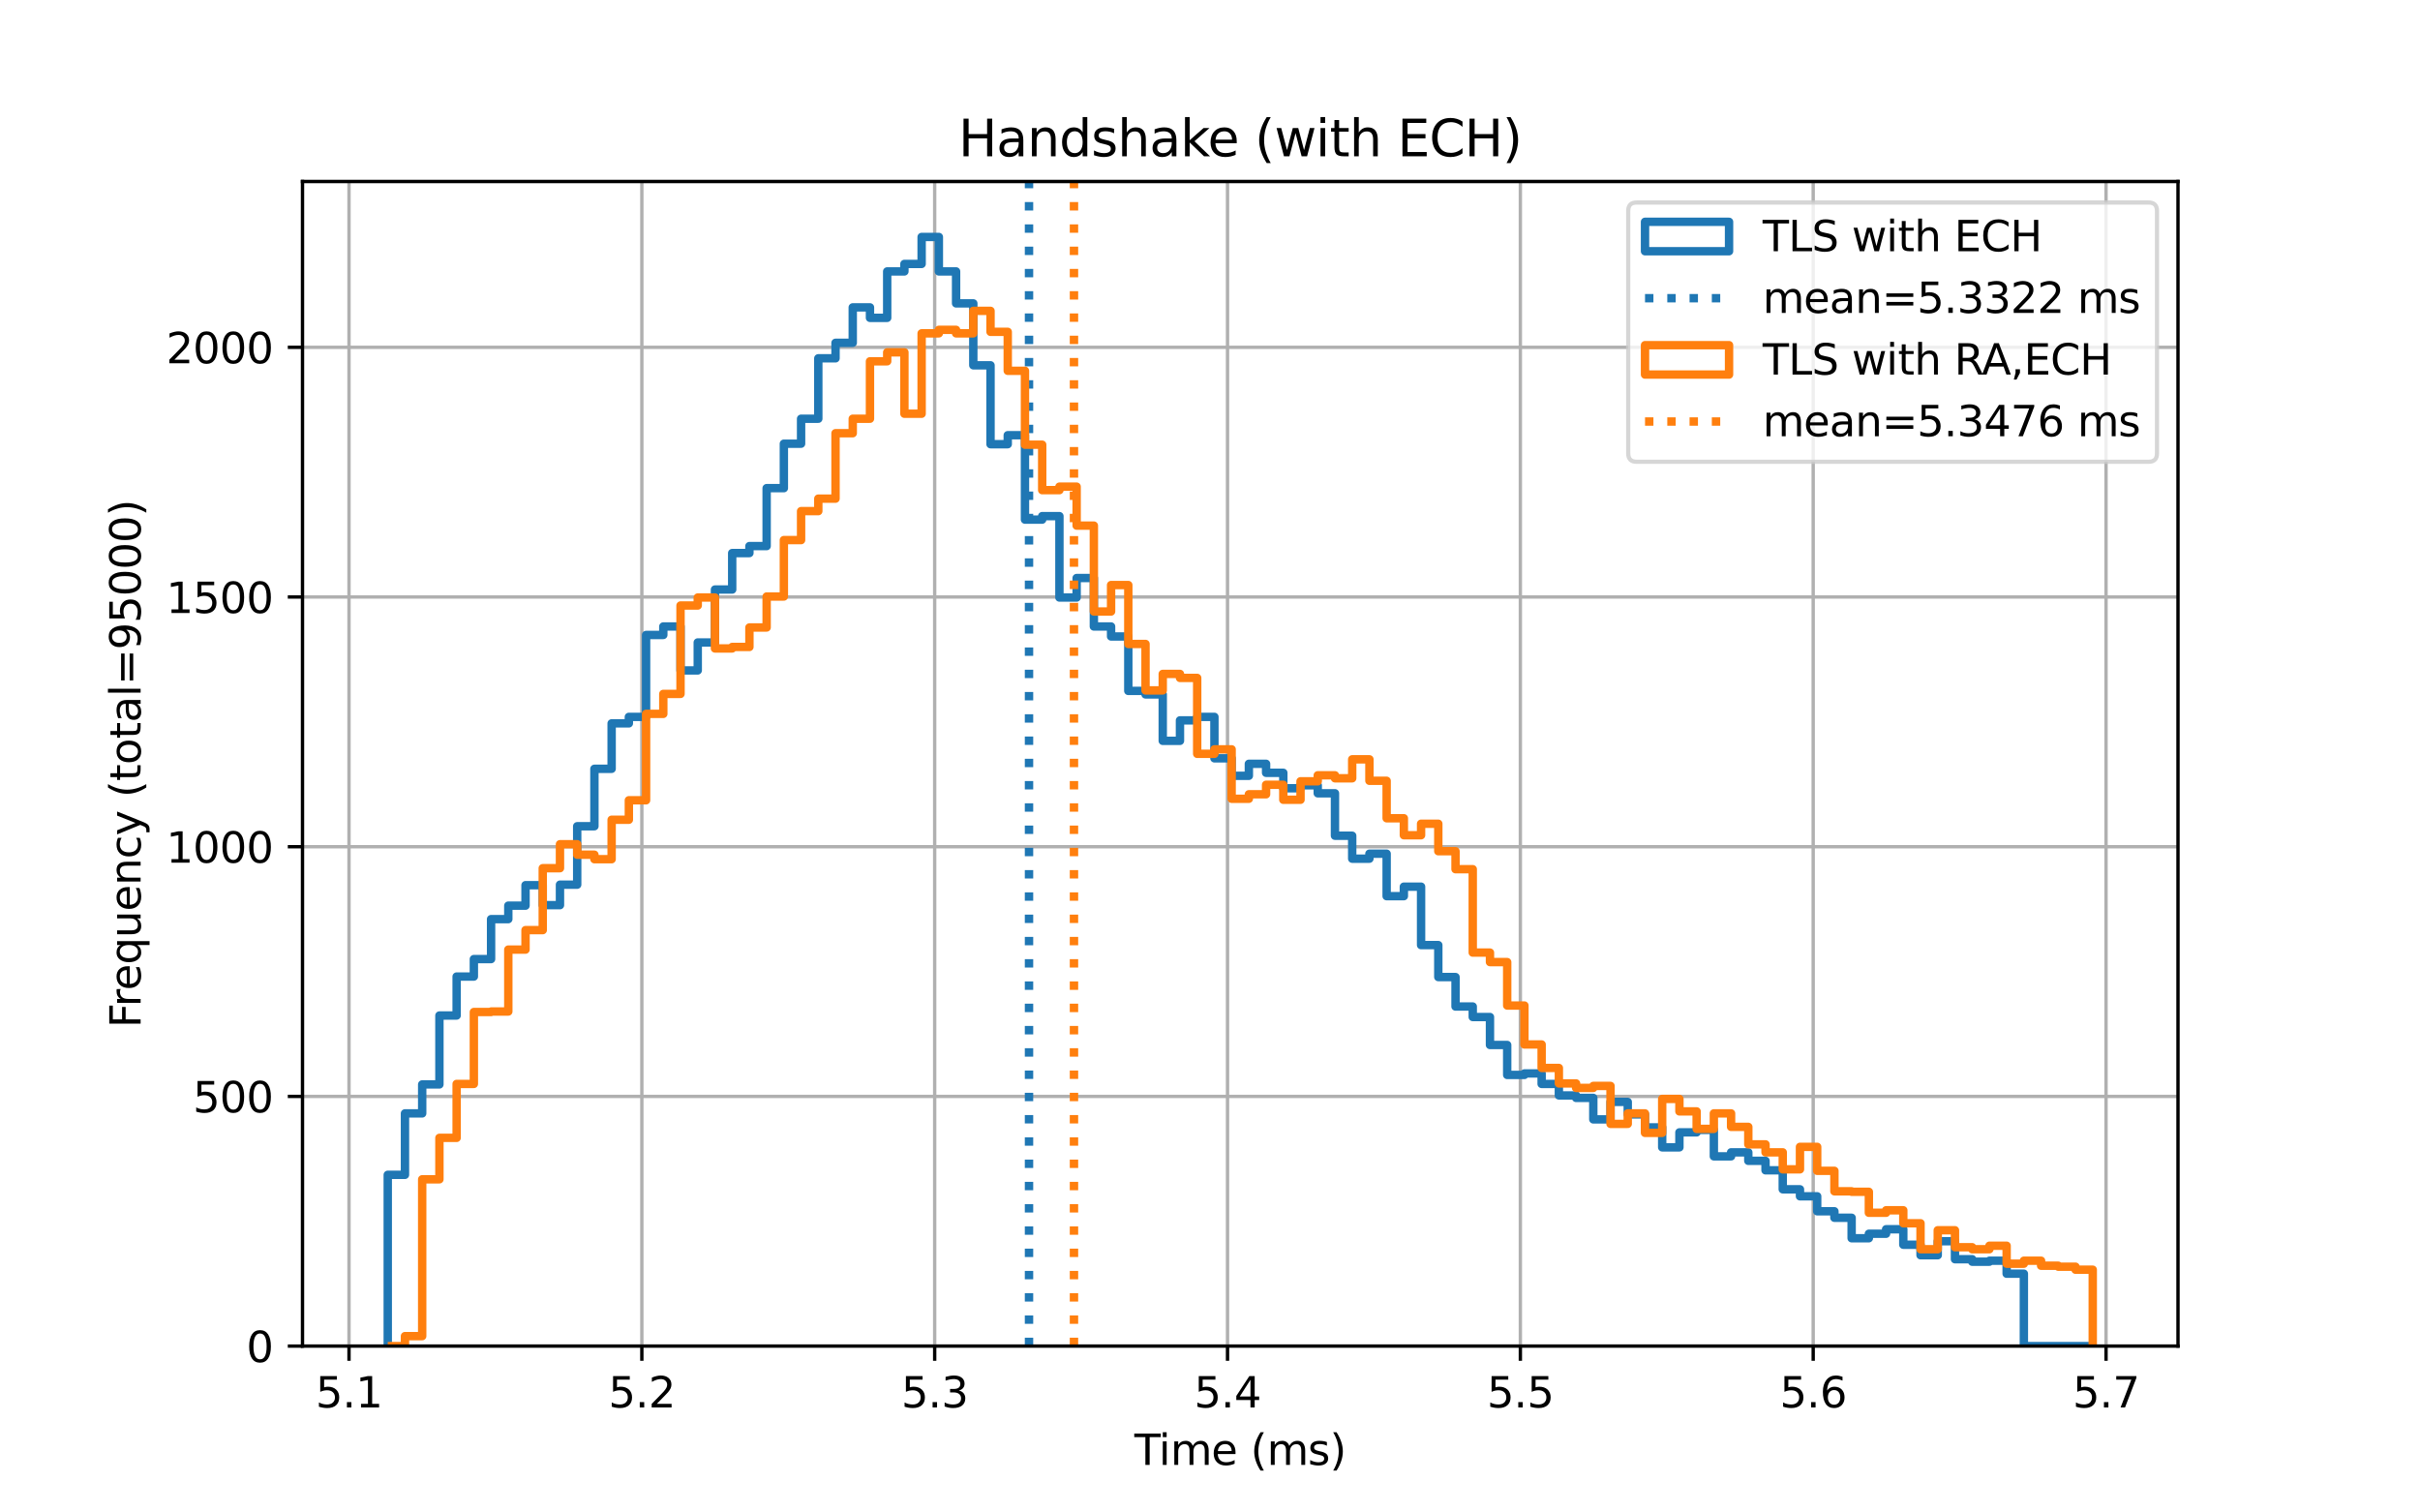<?xml version="1.0" encoding="utf-8" standalone="no"?>
<!DOCTYPE svg PUBLIC "-//W3C//DTD SVG 1.1//EN"
  "http://www.w3.org/Graphics/SVG/1.1/DTD/svg11.dtd">
<svg xmlns:xlink="http://www.w3.org/1999/xlink" width="576pt" height="360pt" viewBox="0 0 576 360" xmlns="http://www.w3.org/2000/svg" version="1.1">
 <defs>
  <style type="text/css">*{stroke-linejoin: round; stroke-linecap: butt}</style>
 </defs>
 <g id="figure_1">
  <g id="patch_1">
   <path d="M 0 360 
L 576 360 
L 576 0 
L 0 0 
z
" style="fill: #ffffff"/>
  </g>
  <g id="axes_1">
   <g id="patch_2">
    <path d="M 72 320.4 
L 518.4 320.4 
L 518.4 43.2 
L 72 43.2 
z
" style="fill: #ffffff"/>
   </g>
   <g id="matplotlib.axis_1">
    <g id="xtick_1">
     <g id="line2d_1">
      <path d="M 83.07 320.4 
L 83.07 43.2 
" clip-path="url(#p8e3dba6502)" style="fill: none; stroke: #b0b0b0; stroke-width: 0.8; stroke-linecap: square"/>
     </g>
     <g id="line2d_2">
      <defs>
       <path id="m18bbe6dcec" d="M 0 0 
L 0 3.5 
" style="stroke: #000000; stroke-width: 0.8"/>
      </defs>
      <g>
       <use xlink:href="#m18bbe6dcec" x="83.07" y="320.4" style="stroke: #000000; stroke-width: 0.8"/>
      </g>
     </g>
     <g id="text_1">
      <!-- 5.1 -->
      <g transform="translate(75.118 334.998) scale(0.1 -0.1)">
       <defs>
        <path id="DejaVuSans-35" d="M 691 4666 
L 3169 4666 
L 3169 4134 
L 1269 4134 
L 1269 2991 
Q 1406 3038 1543 3061 
Q 1681 3084 1819 3084 
Q 2600 3084 3056 2656 
Q 3513 2228 3513 1497 
Q 3513 744 3044 326 
Q 2575 -91 1722 -91 
Q 1428 -91 1123 -41 
Q 819 9 494 109 
L 494 744 
Q 775 591 1075 516 
Q 1375 441 1709 441 
Q 2250 441 2565 725 
Q 2881 1009 2881 1497 
Q 2881 1984 2565 2268 
Q 2250 2553 1709 2553 
Q 1456 2553 1204 2497 
Q 953 2441 691 2322 
L 691 4666 
z
" transform="scale(0.016)"/>
        <path id="DejaVuSans-2e" d="M 684 794 
L 1344 794 
L 1344 0 
L 684 0 
L 684 794 
z
" transform="scale(0.016)"/>
        <path id="DejaVuSans-31" d="M 794 531 
L 1825 531 
L 1825 4091 
L 703 3866 
L 703 4441 
L 1819 4666 
L 2450 4666 
L 2450 531 
L 3481 531 
L 3481 0 
L 794 0 
L 794 531 
z
" transform="scale(0.016)"/>
       </defs>
       <use xlink:href="#DejaVuSans-35"/>
       <use xlink:href="#DejaVuSans-2e" x="63.623"/>
       <use xlink:href="#DejaVuSans-31" x="95.41"/>
      </g>
     </g>
    </g>
    <g id="xtick_2">
     <g id="line2d_3">
      <path d="M 152.77 320.4 
L 152.77 43.2 
" clip-path="url(#p8e3dba6502)" style="fill: none; stroke: #b0b0b0; stroke-width: 0.8; stroke-linecap: square"/>
     </g>
     <g id="line2d_4">
      <g>
       <use xlink:href="#m18bbe6dcec" x="152.77" y="320.4" style="stroke: #000000; stroke-width: 0.8"/>
      </g>
     </g>
     <g id="text_2">
      <!-- 5.2 -->
      <g transform="translate(144.818 334.998) scale(0.1 -0.1)">
       <defs>
        <path id="DejaVuSans-32" d="M 1228 531 
L 3431 531 
L 3431 0 
L 469 0 
L 469 531 
Q 828 903 1448 1529 
Q 2069 2156 2228 2338 
Q 2531 2678 2651 2914 
Q 2772 3150 2772 3378 
Q 2772 3750 2511 3984 
Q 2250 4219 1831 4219 
Q 1534 4219 1204 4116 
Q 875 4013 500 3803 
L 500 4441 
Q 881 4594 1212 4672 
Q 1544 4750 1819 4750 
Q 2544 4750 2975 4387 
Q 3406 4025 3406 3419 
Q 3406 3131 3298 2873 
Q 3191 2616 2906 2266 
Q 2828 2175 2409 1742 
Q 1991 1309 1228 531 
z
" transform="scale(0.016)"/>
       </defs>
       <use xlink:href="#DejaVuSans-35"/>
       <use xlink:href="#DejaVuSans-2e" x="63.623"/>
       <use xlink:href="#DejaVuSans-32" x="95.41"/>
      </g>
     </g>
    </g>
    <g id="xtick_3">
     <g id="line2d_5">
      <path d="M 222.47 320.4 
L 222.47 43.2 
" clip-path="url(#p8e3dba6502)" style="fill: none; stroke: #b0b0b0; stroke-width: 0.8; stroke-linecap: square"/>
     </g>
     <g id="line2d_6">
      <g>
       <use xlink:href="#m18bbe6dcec" x="222.47" y="320.4" style="stroke: #000000; stroke-width: 0.8"/>
      </g>
     </g>
     <g id="text_3">
      <!-- 5.3 -->
      <g transform="translate(214.519 334.998) scale(0.1 -0.1)">
       <defs>
        <path id="DejaVuSans-33" d="M 2597 2516 
Q 3050 2419 3304 2112 
Q 3559 1806 3559 1356 
Q 3559 666 3084 287 
Q 2609 -91 1734 -91 
Q 1441 -91 1130 -33 
Q 819 25 488 141 
L 488 750 
Q 750 597 1062 519 
Q 1375 441 1716 441 
Q 2309 441 2620 675 
Q 2931 909 2931 1356 
Q 2931 1769 2642 2001 
Q 2353 2234 1838 2234 
L 1294 2234 
L 1294 2753 
L 1863 2753 
Q 2328 2753 2575 2939 
Q 2822 3125 2822 3475 
Q 2822 3834 2567 4026 
Q 2313 4219 1838 4219 
Q 1578 4219 1281 4162 
Q 984 4106 628 3988 
L 628 4550 
Q 988 4650 1302 4700 
Q 1616 4750 1894 4750 
Q 2613 4750 3031 4423 
Q 3450 4097 3450 3541 
Q 3450 3153 3228 2886 
Q 3006 2619 2597 2516 
z
" transform="scale(0.016)"/>
       </defs>
       <use xlink:href="#DejaVuSans-35"/>
       <use xlink:href="#DejaVuSans-2e" x="63.623"/>
       <use xlink:href="#DejaVuSans-33" x="95.41"/>
      </g>
     </g>
    </g>
    <g id="xtick_4">
     <g id="line2d_7">
      <path d="M 292.171 320.4 
L 292.171 43.2 
" clip-path="url(#p8e3dba6502)" style="fill: none; stroke: #b0b0b0; stroke-width: 0.8; stroke-linecap: square"/>
     </g>
     <g id="line2d_8">
      <g>
       <use xlink:href="#m18bbe6dcec" x="292.171" y="320.4" style="stroke: #000000; stroke-width: 0.8"/>
      </g>
     </g>
     <g id="text_4">
      <!-- 5.4 -->
      <g transform="translate(284.219 334.998) scale(0.1 -0.1)">
       <defs>
        <path id="DejaVuSans-34" d="M 2419 4116 
L 825 1625 
L 2419 1625 
L 2419 4116 
z
M 2253 4666 
L 3047 4666 
L 3047 1625 
L 3713 1625 
L 3713 1100 
L 3047 1100 
L 3047 0 
L 2419 0 
L 2419 1100 
L 313 1100 
L 313 1709 
L 2253 4666 
z
" transform="scale(0.016)"/>
       </defs>
       <use xlink:href="#DejaVuSans-35"/>
       <use xlink:href="#DejaVuSans-2e" x="63.623"/>
       <use xlink:href="#DejaVuSans-34" x="95.41"/>
      </g>
     </g>
    </g>
    <g id="xtick_5">
     <g id="line2d_9">
      <path d="M 361.871 320.4 
L 361.871 43.2 
" clip-path="url(#p8e3dba6502)" style="fill: none; stroke: #b0b0b0; stroke-width: 0.8; stroke-linecap: square"/>
     </g>
     <g id="line2d_10">
      <g>
       <use xlink:href="#m18bbe6dcec" x="361.871" y="320.4" style="stroke: #000000; stroke-width: 0.8"/>
      </g>
     </g>
     <g id="text_5">
      <!-- 5.5 -->
      <g transform="translate(353.919 334.998) scale(0.1 -0.1)">
       <use xlink:href="#DejaVuSans-35"/>
       <use xlink:href="#DejaVuSans-2e" x="63.623"/>
       <use xlink:href="#DejaVuSans-35" x="95.41"/>
      </g>
     </g>
    </g>
    <g id="xtick_6">
     <g id="line2d_11">
      <path d="M 431.571 320.4 
L 431.571 43.2 
" clip-path="url(#p8e3dba6502)" style="fill: none; stroke: #b0b0b0; stroke-width: 0.8; stroke-linecap: square"/>
     </g>
     <g id="line2d_12">
      <g>
       <use xlink:href="#m18bbe6dcec" x="431.571" y="320.4" style="stroke: #000000; stroke-width: 0.8"/>
      </g>
     </g>
     <g id="text_6">
      <!-- 5.6 -->
      <g transform="translate(423.62 334.998) scale(0.1 -0.1)">
       <defs>
        <path id="DejaVuSans-36" d="M 2113 2584 
Q 1688 2584 1439 2293 
Q 1191 2003 1191 1497 
Q 1191 994 1439 701 
Q 1688 409 2113 409 
Q 2538 409 2786 701 
Q 3034 994 3034 1497 
Q 3034 2003 2786 2293 
Q 2538 2584 2113 2584 
z
M 3366 4563 
L 3366 3988 
Q 3128 4100 2886 4159 
Q 2644 4219 2406 4219 
Q 1781 4219 1451 3797 
Q 1122 3375 1075 2522 
Q 1259 2794 1537 2939 
Q 1816 3084 2150 3084 
Q 2853 3084 3261 2657 
Q 3669 2231 3669 1497 
Q 3669 778 3244 343 
Q 2819 -91 2113 -91 
Q 1303 -91 875 529 
Q 447 1150 447 2328 
Q 447 3434 972 4092 
Q 1497 4750 2381 4750 
Q 2619 4750 2861 4703 
Q 3103 4656 3366 4563 
z
" transform="scale(0.016)"/>
       </defs>
       <use xlink:href="#DejaVuSans-35"/>
       <use xlink:href="#DejaVuSans-2e" x="63.623"/>
       <use xlink:href="#DejaVuSans-36" x="95.41"/>
      </g>
     </g>
    </g>
    <g id="xtick_7">
     <g id="line2d_13">
      <path d="M 501.271 320.4 
L 501.271 43.2 
" clip-path="url(#p8e3dba6502)" style="fill: none; stroke: #b0b0b0; stroke-width: 0.8; stroke-linecap: square"/>
     </g>
     <g id="line2d_14">
      <g>
       <use xlink:href="#m18bbe6dcec" x="501.271" y="320.4" style="stroke: #000000; stroke-width: 0.8"/>
      </g>
     </g>
     <g id="text_7">
      <!-- 5.7 -->
      <g transform="translate(493.32 334.998) scale(0.1 -0.1)">
       <defs>
        <path id="DejaVuSans-37" d="M 525 4666 
L 3525 4666 
L 3525 4397 
L 1831 0 
L 1172 0 
L 2766 4134 
L 525 4134 
L 525 4666 
z
" transform="scale(0.016)"/>
       </defs>
       <use xlink:href="#DejaVuSans-35"/>
       <use xlink:href="#DejaVuSans-2e" x="63.623"/>
       <use xlink:href="#DejaVuSans-37" x="95.41"/>
      </g>
     </g>
    </g>
    <g id="text_8">
     <!-- Time (ms) -->
     <g transform="translate(270.001 348.677) scale(0.1 -0.1)">
      <defs>
       <path id="DejaVuSans-54" d="M -19 4666 
L 3928 4666 
L 3928 4134 
L 2272 4134 
L 2272 0 
L 1638 0 
L 1638 4134 
L -19 4134 
L -19 4666 
z
" transform="scale(0.016)"/>
       <path id="DejaVuSans-69" d="M 603 3500 
L 1178 3500 
L 1178 0 
L 603 0 
L 603 3500 
z
M 603 4863 
L 1178 4863 
L 1178 4134 
L 603 4134 
L 603 4863 
z
" transform="scale(0.016)"/>
       <path id="DejaVuSans-6d" d="M 3328 2828 
Q 3544 3216 3844 3400 
Q 4144 3584 4550 3584 
Q 5097 3584 5394 3201 
Q 5691 2819 5691 2113 
L 5691 0 
L 5113 0 
L 5113 2094 
Q 5113 2597 4934 2840 
Q 4756 3084 4391 3084 
Q 3944 3084 3684 2787 
Q 3425 2491 3425 1978 
L 3425 0 
L 2847 0 
L 2847 2094 
Q 2847 2600 2669 2842 
Q 2491 3084 2119 3084 
Q 1678 3084 1418 2786 
Q 1159 2488 1159 1978 
L 1159 0 
L 581 0 
L 581 3500 
L 1159 3500 
L 1159 2956 
Q 1356 3278 1631 3431 
Q 1906 3584 2284 3584 
Q 2666 3584 2933 3390 
Q 3200 3197 3328 2828 
z
" transform="scale(0.016)"/>
       <path id="DejaVuSans-65" d="M 3597 1894 
L 3597 1613 
L 953 1613 
Q 991 1019 1311 708 
Q 1631 397 2203 397 
Q 2534 397 2845 478 
Q 3156 559 3463 722 
L 3463 178 
Q 3153 47 2828 -22 
Q 2503 -91 2169 -91 
Q 1331 -91 842 396 
Q 353 884 353 1716 
Q 353 2575 817 3079 
Q 1281 3584 2069 3584 
Q 2775 3584 3186 3129 
Q 3597 2675 3597 1894 
z
M 3022 2063 
Q 3016 2534 2758 2815 
Q 2500 3097 2075 3097 
Q 1594 3097 1305 2825 
Q 1016 2553 972 2059 
L 3022 2063 
z
" transform="scale(0.016)"/>
       <path id="DejaVuSans-20" transform="scale(0.016)"/>
       <path id="DejaVuSans-28" d="M 1984 4856 
Q 1566 4138 1362 3434 
Q 1159 2731 1159 2009 
Q 1159 1288 1364 580 
Q 1569 -128 1984 -844 
L 1484 -844 
Q 1016 -109 783 600 
Q 550 1309 550 2009 
Q 550 2706 781 3412 
Q 1013 4119 1484 4856 
L 1984 4856 
z
" transform="scale(0.016)"/>
       <path id="DejaVuSans-73" d="M 2834 3397 
L 2834 2853 
Q 2591 2978 2328 3040 
Q 2066 3103 1784 3103 
Q 1356 3103 1142 2972 
Q 928 2841 928 2578 
Q 928 2378 1081 2264 
Q 1234 2150 1697 2047 
L 1894 2003 
Q 2506 1872 2764 1633 
Q 3022 1394 3022 966 
Q 3022 478 2636 193 
Q 2250 -91 1575 -91 
Q 1294 -91 989 -36 
Q 684 19 347 128 
L 347 722 
Q 666 556 975 473 
Q 1284 391 1588 391 
Q 1994 391 2212 530 
Q 2431 669 2431 922 
Q 2431 1156 2273 1281 
Q 2116 1406 1581 1522 
L 1381 1569 
Q 847 1681 609 1914 
Q 372 2147 372 2553 
Q 372 3047 722 3315 
Q 1072 3584 1716 3584 
Q 2034 3584 2315 3537 
Q 2597 3491 2834 3397 
z
" transform="scale(0.016)"/>
       <path id="DejaVuSans-29" d="M 513 4856 
L 1013 4856 
Q 1481 4119 1714 3412 
Q 1947 2706 1947 2009 
Q 1947 1309 1714 600 
Q 1481 -109 1013 -844 
L 513 -844 
Q 928 -128 1133 580 
Q 1338 1288 1338 2009 
Q 1338 2731 1133 3434 
Q 928 4138 513 4856 
z
" transform="scale(0.016)"/>
      </defs>
      <use xlink:href="#DejaVuSans-54"/>
      <use xlink:href="#DejaVuSans-69" x="57.959"/>
      <use xlink:href="#DejaVuSans-6d" x="85.742"/>
      <use xlink:href="#DejaVuSans-65" x="183.154"/>
      <use xlink:href="#DejaVuSans-20" x="244.678"/>
      <use xlink:href="#DejaVuSans-28" x="276.465"/>
      <use xlink:href="#DejaVuSans-6d" x="315.479"/>
      <use xlink:href="#DejaVuSans-73" x="412.891"/>
      <use xlink:href="#DejaVuSans-29" x="464.99"/>
     </g>
    </g>
   </g>
   <g id="matplotlib.axis_2">
    <g id="ytick_1">
     <g id="line2d_15">
      <path d="M 72 320.4 
L 518.4 320.4 
" clip-path="url(#p8e3dba6502)" style="fill: none; stroke: #b0b0b0; stroke-width: 0.8; stroke-linecap: square"/>
     </g>
     <g id="line2d_16">
      <defs>
       <path id="m992da4250a" d="M 0 0 
L -3.5 0 
" style="stroke: #000000; stroke-width: 0.8"/>
      </defs>
      <g>
       <use xlink:href="#m992da4250a" x="72" y="320.4" style="stroke: #000000; stroke-width: 0.8"/>
      </g>
     </g>
     <g id="text_9">
      <!-- 0 -->
      <g transform="translate(58.638 324.199) scale(0.1 -0.1)">
       <defs>
        <path id="DejaVuSans-30" d="M 2034 4250 
Q 1547 4250 1301 3770 
Q 1056 3291 1056 2328 
Q 1056 1369 1301 889 
Q 1547 409 2034 409 
Q 2525 409 2770 889 
Q 3016 1369 3016 2328 
Q 3016 3291 2770 3770 
Q 2525 4250 2034 4250 
z
M 2034 4750 
Q 2819 4750 3233 4129 
Q 3647 3509 3647 2328 
Q 3647 1150 3233 529 
Q 2819 -91 2034 -91 
Q 1250 -91 836 529 
Q 422 1150 422 2328 
Q 422 3509 836 4129 
Q 1250 4750 2034 4750 
z
" transform="scale(0.016)"/>
       </defs>
       <use xlink:href="#DejaVuSans-30"/>
      </g>
     </g>
    </g>
    <g id="ytick_2">
     <g id="line2d_17">
      <path d="M 72 260.967 
L 518.4 260.967 
" clip-path="url(#p8e3dba6502)" style="fill: none; stroke: #b0b0b0; stroke-width: 0.8; stroke-linecap: square"/>
     </g>
     <g id="line2d_18">
      <g>
       <use xlink:href="#m992da4250a" x="72" y="260.967" style="stroke: #000000; stroke-width: 0.8"/>
      </g>
     </g>
     <g id="text_10">
      <!-- 500 -->
      <g transform="translate(45.913 264.767) scale(0.1 -0.1)">
       <use xlink:href="#DejaVuSans-35"/>
       <use xlink:href="#DejaVuSans-30" x="63.623"/>
       <use xlink:href="#DejaVuSans-30" x="127.246"/>
      </g>
     </g>
    </g>
    <g id="ytick_3">
     <g id="line2d_19">
      <path d="M 72 201.535 
L 518.4 201.535 
" clip-path="url(#p8e3dba6502)" style="fill: none; stroke: #b0b0b0; stroke-width: 0.8; stroke-linecap: square"/>
     </g>
     <g id="line2d_20">
      <g>
       <use xlink:href="#m992da4250a" x="72" y="201.535" style="stroke: #000000; stroke-width: 0.8"/>
      </g>
     </g>
     <g id="text_11">
      <!-- 1000 -->
      <g transform="translate(39.55 205.334) scale(0.1 -0.1)">
       <use xlink:href="#DejaVuSans-31"/>
       <use xlink:href="#DejaVuSans-30" x="63.623"/>
       <use xlink:href="#DejaVuSans-30" x="127.246"/>
       <use xlink:href="#DejaVuSans-30" x="190.869"/>
      </g>
     </g>
    </g>
    <g id="ytick_4">
     <g id="line2d_21">
      <path d="M 72 142.102 
L 518.4 142.102 
" clip-path="url(#p8e3dba6502)" style="fill: none; stroke: #b0b0b0; stroke-width: 0.8; stroke-linecap: square"/>
     </g>
     <g id="line2d_22">
      <g>
       <use xlink:href="#m992da4250a" x="72" y="142.102" style="stroke: #000000; stroke-width: 0.8"/>
      </g>
     </g>
     <g id="text_12">
      <!-- 1500 -->
      <g transform="translate(39.55 145.901) scale(0.1 -0.1)">
       <use xlink:href="#DejaVuSans-31"/>
       <use xlink:href="#DejaVuSans-35" x="63.623"/>
       <use xlink:href="#DejaVuSans-30" x="127.246"/>
       <use xlink:href="#DejaVuSans-30" x="190.869"/>
      </g>
     </g>
    </g>
    <g id="ytick_5">
     <g id="line2d_23">
      <path d="M 72 82.669 
L 518.4 82.669 
" clip-path="url(#p8e3dba6502)" style="fill: none; stroke: #b0b0b0; stroke-width: 0.8; stroke-linecap: square"/>
     </g>
     <g id="line2d_24">
      <g>
       <use xlink:href="#m992da4250a" x="72" y="82.669" style="stroke: #000000; stroke-width: 0.8"/>
      </g>
     </g>
     <g id="text_13">
      <!-- 2000 -->
      <g transform="translate(39.55 86.468) scale(0.1 -0.1)">
       <use xlink:href="#DejaVuSans-32"/>
       <use xlink:href="#DejaVuSans-30" x="63.623"/>
       <use xlink:href="#DejaVuSans-30" x="127.246"/>
       <use xlink:href="#DejaVuSans-30" x="190.869"/>
      </g>
     </g>
    </g>
    <g id="text_14">
     <!-- Frequency (total=95000) -->
     <g transform="translate(33.47 244.649) rotate(-90) scale(0.1 -0.1)">
      <defs>
       <path id="DejaVuSans-46" d="M 628 4666 
L 3309 4666 
L 3309 4134 
L 1259 4134 
L 1259 2759 
L 3109 2759 
L 3109 2228 
L 1259 2228 
L 1259 0 
L 628 0 
L 628 4666 
z
" transform="scale(0.016)"/>
       <path id="DejaVuSans-72" d="M 2631 2963 
Q 2534 3019 2420 3045 
Q 2306 3072 2169 3072 
Q 1681 3072 1420 2755 
Q 1159 2438 1159 1844 
L 1159 0 
L 581 0 
L 581 3500 
L 1159 3500 
L 1159 2956 
Q 1341 3275 1631 3429 
Q 1922 3584 2338 3584 
Q 2397 3584 2469 3576 
Q 2541 3569 2628 3553 
L 2631 2963 
z
" transform="scale(0.016)"/>
       <path id="DejaVuSans-71" d="M 947 1747 
Q 947 1113 1208 752 
Q 1469 391 1925 391 
Q 2381 391 2643 752 
Q 2906 1113 2906 1747 
Q 2906 2381 2643 2742 
Q 2381 3103 1925 3103 
Q 1469 3103 1208 2742 
Q 947 2381 947 1747 
z
M 2906 525 
Q 2725 213 2448 61 
Q 2172 -91 1784 -91 
Q 1150 -91 751 415 
Q 353 922 353 1747 
Q 353 2572 751 3078 
Q 1150 3584 1784 3584 
Q 2172 3584 2448 3432 
Q 2725 3281 2906 2969 
L 2906 3500 
L 3481 3500 
L 3481 -1331 
L 2906 -1331 
L 2906 525 
z
" transform="scale(0.016)"/>
       <path id="DejaVuSans-75" d="M 544 1381 
L 544 3500 
L 1119 3500 
L 1119 1403 
Q 1119 906 1312 657 
Q 1506 409 1894 409 
Q 2359 409 2629 706 
Q 2900 1003 2900 1516 
L 2900 3500 
L 3475 3500 
L 3475 0 
L 2900 0 
L 2900 538 
Q 2691 219 2414 64 
Q 2138 -91 1772 -91 
Q 1169 -91 856 284 
Q 544 659 544 1381 
z
M 1991 3584 
L 1991 3584 
z
" transform="scale(0.016)"/>
       <path id="DejaVuSans-6e" d="M 3513 2113 
L 3513 0 
L 2938 0 
L 2938 2094 
Q 2938 2591 2744 2837 
Q 2550 3084 2163 3084 
Q 1697 3084 1428 2787 
Q 1159 2491 1159 1978 
L 1159 0 
L 581 0 
L 581 3500 
L 1159 3500 
L 1159 2956 
Q 1366 3272 1645 3428 
Q 1925 3584 2291 3584 
Q 2894 3584 3203 3211 
Q 3513 2838 3513 2113 
z
" transform="scale(0.016)"/>
       <path id="DejaVuSans-63" d="M 3122 3366 
L 3122 2828 
Q 2878 2963 2633 3030 
Q 2388 3097 2138 3097 
Q 1578 3097 1268 2742 
Q 959 2388 959 1747 
Q 959 1106 1268 751 
Q 1578 397 2138 397 
Q 2388 397 2633 464 
Q 2878 531 3122 666 
L 3122 134 
Q 2881 22 2623 -34 
Q 2366 -91 2075 -91 
Q 1284 -91 818 406 
Q 353 903 353 1747 
Q 353 2603 823 3093 
Q 1294 3584 2113 3584 
Q 2378 3584 2631 3529 
Q 2884 3475 3122 3366 
z
" transform="scale(0.016)"/>
       <path id="DejaVuSans-79" d="M 2059 -325 
Q 1816 -950 1584 -1140 
Q 1353 -1331 966 -1331 
L 506 -1331 
L 506 -850 
L 844 -850 
Q 1081 -850 1212 -737 
Q 1344 -625 1503 -206 
L 1606 56 
L 191 3500 
L 800 3500 
L 1894 763 
L 2988 3500 
L 3597 3500 
L 2059 -325 
z
" transform="scale(0.016)"/>
       <path id="DejaVuSans-74" d="M 1172 4494 
L 1172 3500 
L 2356 3500 
L 2356 3053 
L 1172 3053 
L 1172 1153 
Q 1172 725 1289 603 
Q 1406 481 1766 481 
L 2356 481 
L 2356 0 
L 1766 0 
Q 1100 0 847 248 
Q 594 497 594 1153 
L 594 3053 
L 172 3053 
L 172 3500 
L 594 3500 
L 594 4494 
L 1172 4494 
z
" transform="scale(0.016)"/>
       <path id="DejaVuSans-6f" d="M 1959 3097 
Q 1497 3097 1228 2736 
Q 959 2375 959 1747 
Q 959 1119 1226 758 
Q 1494 397 1959 397 
Q 2419 397 2687 759 
Q 2956 1122 2956 1747 
Q 2956 2369 2687 2733 
Q 2419 3097 1959 3097 
z
M 1959 3584 
Q 2709 3584 3137 3096 
Q 3566 2609 3566 1747 
Q 3566 888 3137 398 
Q 2709 -91 1959 -91 
Q 1206 -91 779 398 
Q 353 888 353 1747 
Q 353 2609 779 3096 
Q 1206 3584 1959 3584 
z
" transform="scale(0.016)"/>
       <path id="DejaVuSans-61" d="M 2194 1759 
Q 1497 1759 1228 1600 
Q 959 1441 959 1056 
Q 959 750 1161 570 
Q 1363 391 1709 391 
Q 2188 391 2477 730 
Q 2766 1069 2766 1631 
L 2766 1759 
L 2194 1759 
z
M 3341 1997 
L 3341 0 
L 2766 0 
L 2766 531 
Q 2569 213 2275 61 
Q 1981 -91 1556 -91 
Q 1019 -91 701 211 
Q 384 513 384 1019 
Q 384 1609 779 1909 
Q 1175 2209 1959 2209 
L 2766 2209 
L 2766 2266 
Q 2766 2663 2505 2880 
Q 2244 3097 1772 3097 
Q 1472 3097 1187 3025 
Q 903 2953 641 2809 
L 641 3341 
Q 956 3463 1253 3523 
Q 1550 3584 1831 3584 
Q 2591 3584 2966 3190 
Q 3341 2797 3341 1997 
z
" transform="scale(0.016)"/>
       <path id="DejaVuSans-6c" d="M 603 4863 
L 1178 4863 
L 1178 0 
L 603 0 
L 603 4863 
z
" transform="scale(0.016)"/>
       <path id="DejaVuSans-3d" d="M 678 2906 
L 4684 2906 
L 4684 2381 
L 678 2381 
L 678 2906 
z
M 678 1631 
L 4684 1631 
L 4684 1100 
L 678 1100 
L 678 1631 
z
" transform="scale(0.016)"/>
       <path id="DejaVuSans-39" d="M 703 97 
L 703 672 
Q 941 559 1184 500 
Q 1428 441 1663 441 
Q 2288 441 2617 861 
Q 2947 1281 2994 2138 
Q 2813 1869 2534 1725 
Q 2256 1581 1919 1581 
Q 1219 1581 811 2004 
Q 403 2428 403 3163 
Q 403 3881 828 4315 
Q 1253 4750 1959 4750 
Q 2769 4750 3195 4129 
Q 3622 3509 3622 2328 
Q 3622 1225 3098 567 
Q 2575 -91 1691 -91 
Q 1453 -91 1209 -44 
Q 966 3 703 97 
z
M 1959 2075 
Q 2384 2075 2632 2365 
Q 2881 2656 2881 3163 
Q 2881 3666 2632 3958 
Q 2384 4250 1959 4250 
Q 1534 4250 1286 3958 
Q 1038 3666 1038 3163 
Q 1038 2656 1286 2365 
Q 1534 2075 1959 2075 
z
" transform="scale(0.016)"/>
      </defs>
      <use xlink:href="#DejaVuSans-46"/>
      <use xlink:href="#DejaVuSans-72" x="50.27"/>
      <use xlink:href="#DejaVuSans-65" x="89.133"/>
      <use xlink:href="#DejaVuSans-71" x="150.656"/>
      <use xlink:href="#DejaVuSans-75" x="214.133"/>
      <use xlink:href="#DejaVuSans-65" x="277.512"/>
      <use xlink:href="#DejaVuSans-6e" x="339.035"/>
      <use xlink:href="#DejaVuSans-63" x="402.414"/>
      <use xlink:href="#DejaVuSans-79" x="457.395"/>
      <use xlink:href="#DejaVuSans-20" x="516.574"/>
      <use xlink:href="#DejaVuSans-28" x="548.361"/>
      <use xlink:href="#DejaVuSans-74" x="587.375"/>
      <use xlink:href="#DejaVuSans-6f" x="626.584"/>
      <use xlink:href="#DejaVuSans-74" x="687.766"/>
      <use xlink:href="#DejaVuSans-61" x="726.975"/>
      <use xlink:href="#DejaVuSans-6c" x="788.254"/>
      <use xlink:href="#DejaVuSans-3d" x="816.037"/>
      <use xlink:href="#DejaVuSans-39" x="899.826"/>
      <use xlink:href="#DejaVuSans-35" x="963.449"/>
      <use xlink:href="#DejaVuSans-30" x="1027.072"/>
      <use xlink:href="#DejaVuSans-30" x="1090.695"/>
      <use xlink:href="#DejaVuSans-30" x="1154.318"/>
      <use xlink:href="#DejaVuSans-29" x="1217.941"/>
     </g>
    </g>
   </g>
   <g id="patch_3">
    <path d="M 92.291 320.4 
L 92.291 279.629 
L 96.39 279.629 
L 96.39 265.009 
L 100.489 265.009 
L 100.489 258.115 
L 104.588 258.115 
L 104.588 241.711 
L 108.688 241.711 
L 108.688 232.44 
L 112.787 232.44 
L 112.787 228.279 
L 116.886 228.279 
L 116.886 218.77 
L 120.985 218.77 
L 120.985 215.561 
L 125.084 215.561 
L 125.084 210.687 
L 129.183 210.687 
L 129.183 215.442 
L 133.283 215.442 
L 133.283 210.568 
L 137.382 210.568 
L 137.382 196.661 
L 141.481 196.661 
L 141.481 182.992 
L 145.58 182.992 
L 145.58 172.175 
L 149.679 172.175 
L 149.679 170.63 
L 153.779 170.63 
L 153.779 151.136 
L 157.878 151.136 
L 157.878 149.115 
L 161.977 149.115 
L 161.977 159.575 
L 166.076 159.575 
L 166.076 152.919 
L 170.175 152.919 
L 170.175 140.319 
L 174.274 140.319 
L 174.274 131.642 
L 178.374 131.642 
L 178.374 129.978 
L 182.473 129.978 
L 182.473 116.189 
L 186.572 116.189 
L 186.572 105.61 
L 190.671 105.61 
L 190.671 99.667 
L 194.77 99.667 
L 194.77 85.284 
L 198.869 85.284 
L 198.869 81.599 
L 202.969 81.599 
L 202.969 73.16 
L 207.068 73.16 
L 207.068 75.656 
L 211.167 75.656 
L 211.167 64.602 
L 215.266 64.602 
L 215.266 62.819 
L 219.365 62.819 
L 219.365 56.4 
L 223.464 56.4 
L 223.464 64.602 
L 227.564 64.602 
L 227.564 72.209 
L 231.663 72.209 
L 231.663 86.948 
L 235.762 86.948 
L 235.762 105.729 
L 239.861 105.729 
L 239.861 103.59 
L 243.96 103.59 
L 243.96 123.678 
L 248.06 123.678 
L 248.06 122.846 
L 252.159 122.846 
L 252.159 142.221 
L 256.258 142.221 
L 256.258 137.585 
L 260.357 137.585 
L 260.357 149.115 
L 264.456 149.115 
L 264.456 151.492 
L 268.555 151.492 
L 268.555 164.449 
L 272.655 164.449 
L 272.655 165.281 
L 276.754 165.281 
L 276.754 176.335 
L 280.853 176.335 
L 280.853 171.462 
L 284.952 171.462 
L 284.952 170.63 
L 289.051 170.63 
L 289.051 180.495 
L 293.15 180.495 
L 293.15 184.656 
L 297.25 184.656 
L 297.25 181.803 
L 301.349 181.803 
L 301.349 183.943 
L 305.448 183.943 
L 305.448 187.627 
L 309.547 187.627 
L 309.547 186.914 
L 313.646 186.914 
L 313.646 188.816 
L 317.745 188.816 
L 317.745 198.92 
L 321.845 198.92 
L 321.845 204.387 
L 325.944 204.387 
L 325.944 203.199 
L 330.043 203.199 
L 330.043 213.302 
L 334.142 213.302 
L 334.142 211.044 
L 338.241 211.044 
L 338.241 224.951 
L 342.34 224.951 
L 342.34 232.558 
L 346.44 232.558 
L 346.44 239.572 
L 350.539 239.572 
L 350.539 242.068 
L 354.638 242.068 
L 354.638 248.724 
L 358.737 248.724 
L 358.737 255.856 
L 362.836 255.856 
L 362.836 255.5 
L 366.936 255.5 
L 366.936 257.996 
L 371.035 257.996 
L 371.035 260.73 
L 375.134 260.73 
L 375.134 261.324 
L 379.233 261.324 
L 379.233 266.435 
L 383.332 266.435 
L 383.332 262.275 
L 387.431 262.275 
L 387.431 265.246 
L 391.531 265.246 
L 391.531 268.337 
L 395.63 268.337 
L 395.63 273.092 
L 399.729 273.092 
L 399.729 269.526 
L 403.828 269.526 
L 403.828 268.931 
L 407.927 268.931 
L 407.927 275.231 
L 412.026 275.231 
L 412.026 274.28 
L 416.126 274.28 
L 416.126 276.301 
L 420.225 276.301 
L 420.225 278.559 
L 424.324 278.559 
L 424.324 283.076 
L 428.423 283.076 
L 428.423 284.74 
L 432.522 284.74 
L 432.522 288.306 
L 436.621 288.306 
L 436.621 289.852 
L 440.721 289.852 
L 440.721 294.725 
L 444.82 294.725 
L 444.82 293.655 
L 448.919 293.655 
L 448.919 292.586 
L 453.018 292.586 
L 453.018 296.27 
L 457.117 296.27 
L 457.117 298.767 
L 461.217 298.767 
L 461.217 295.438 
L 465.316 295.438 
L 465.316 299.717 
L 469.415 299.717 
L 469.415 300.312 
L 473.514 300.312 
L 473.514 300.074 
L 477.613 300.074 
L 477.613 303.165 
L 481.712 303.165 
L 481.712 320.4 
L 498.109 320.4 
L 498.109 320.4 
" clip-path="url(#p8e3dba6502)" style="fill: none; stroke: #1f77b4; stroke-width: 2; stroke-linejoin: miter"/>
   </g>
   <g id="line2d_25">
    <path d="M 244.922 320.4 
L 244.922 43.2 
" clip-path="url(#p8e3dba6502)" style="fill: none; stroke-dasharray: 2,3.3; stroke-dashoffset: 0; stroke: #1f77b4; stroke-width: 2"/>
   </g>
   <g id="patch_4">
    <path d="M 92.291 320.4 
L 96.39 320.4 
L 96.39 318.023 
L 100.489 318.023 
L 100.489 280.699 
L 104.588 280.699 
L 104.588 270.833 
L 108.688 270.833 
L 108.688 257.996 
L 112.787 257.996 
L 112.787 240.879 
L 116.886 240.879 
L 116.886 240.76 
L 120.985 240.76 
L 120.985 226.021 
L 125.084 226.021 
L 125.084 221.385 
L 129.183 221.385 
L 129.183 206.646 
L 133.283 206.646 
L 133.283 200.94 
L 137.382 200.94 
L 137.382 203.436 
L 141.481 203.436 
L 141.481 204.506 
L 145.58 204.506 
L 145.58 195.116 
L 149.679 195.116 
L 149.679 190.48 
L 153.779 190.48 
L 153.779 169.916 
L 157.878 169.916 
L 157.878 165.162 
L 161.977 165.162 
L 161.977 144.123 
L 166.076 144.123 
L 166.076 142.221 
L 170.175 142.221 
L 170.175 154.345 
L 174.274 154.345 
L 174.274 153.988 
L 178.374 153.988 
L 178.374 149.353 
L 182.473 149.353 
L 182.473 141.983 
L 186.572 141.983 
L 186.572 128.551 
L 190.671 128.551 
L 190.671 121.657 
L 194.77 121.657 
L 194.77 118.685 
L 198.869 118.685 
L 198.869 103.114 
L 202.969 103.114 
L 202.969 99.667 
L 207.068 99.667 
L 207.068 85.997 
L 211.167 85.997 
L 211.167 83.858 
L 215.266 83.858 
L 215.266 98.478 
L 219.365 98.478 
L 219.365 79.341 
L 223.464 79.341 
L 223.464 78.509 
L 227.564 78.509 
L 227.564 79.341 
L 231.663 79.341 
L 231.663 73.992 
L 235.762 73.992 
L 235.762 78.984 
L 239.861 78.984 
L 239.861 88.256 
L 243.96 88.256 
L 243.96 105.848 
L 248.06 105.848 
L 248.06 116.665 
L 252.159 116.665 
L 252.159 115.833 
L 256.258 115.833 
L 256.258 125.104 
L 260.357 125.104 
L 260.357 145.549 
L 264.456 145.549 
L 264.456 139.249 
L 268.555 139.249 
L 268.555 153.275 
L 272.655 153.275 
L 272.655 164.33 
L 276.754 164.33 
L 276.754 160.407 
L 280.853 160.407 
L 280.853 161.358 
L 284.952 161.358 
L 284.952 179.426 
L 289.051 179.426 
L 289.051 178.356 
L 293.15 178.356 
L 293.15 190.124 
L 297.25 190.124 
L 297.25 189.054 
L 301.349 189.054 
L 301.349 186.795 
L 305.448 186.795 
L 305.448 190.361 
L 309.547 190.361 
L 309.547 185.963 
L 313.646 185.963 
L 313.646 184.537 
L 317.745 184.537 
L 317.745 185.25 
L 321.845 185.25 
L 321.845 180.733 
L 325.944 180.733 
L 325.944 185.844 
L 330.043 185.844 
L 330.043 194.759 
L 334.142 194.759 
L 334.142 198.801 
L 338.241 198.801 
L 338.241 196.067 
L 342.34 196.067 
L 342.34 202.604 
L 346.44 202.604 
L 346.44 206.884 
L 350.539 206.884 
L 350.539 226.734 
L 354.638 226.734 
L 354.638 228.993 
L 358.737 228.993 
L 358.737 239.334 
L 362.836 239.334 
L 362.836 248.605 
L 366.936 248.605 
L 366.936 254.192 
L 371.035 254.192 
L 371.035 257.877 
L 375.134 257.877 
L 375.134 258.947 
L 379.233 258.947 
L 379.233 258.471 
L 383.332 258.471 
L 383.332 267.505 
L 387.431 267.505 
L 387.431 265.009 
L 391.531 265.009 
L 391.531 269.644 
L 395.63 269.644 
L 395.63 261.562 
L 399.729 261.562 
L 399.729 264.533 
L 403.828 264.533 
L 403.828 268.694 
L 407.927 268.694 
L 407.927 265.009 
L 412.026 265.009 
L 412.026 268.218 
L 416.126 268.218 
L 416.126 272.378 
L 420.225 272.378 
L 420.225 274.28 
L 424.324 274.28 
L 424.324 278.322 
L 428.423 278.322 
L 428.423 272.973 
L 432.522 272.973 
L 432.522 278.678 
L 436.621 278.678 
L 436.621 283.552 
L 440.721 283.552 
L 440.721 283.671 
L 444.82 283.671 
L 444.82 288.663 
L 448.919 288.663 
L 448.919 288.069 
L 453.018 288.069 
L 453.018 291.159 
L 457.117 291.159 
L 457.117 297.34 
L 461.217 297.34 
L 461.217 292.823 
L 465.316 292.823 
L 465.316 296.865 
L 469.415 296.865 
L 469.415 297.34 
L 473.514 297.34 
L 473.514 296.508 
L 477.613 296.508 
L 477.613 300.787 
L 481.712 300.787 
L 481.712 300.074 
L 485.812 300.074 
L 485.812 301.263 
L 489.911 301.263 
L 489.911 301.5 
L 494.01 301.5 
L 494.01 302.214 
L 498.109 302.214 
L 498.109 320.4 
L 498.109 320.4 
" clip-path="url(#p8e3dba6502)" style="fill: none; stroke: #ff7f0e; stroke-width: 2; stroke-linejoin: miter"/>
   </g>
   <g id="line2d_26">
    <path d="M 255.623 320.4 
L 255.623 43.2 
" clip-path="url(#p8e3dba6502)" style="fill: none; stroke-dasharray: 2,3.3; stroke-dashoffset: 0; stroke: #ff7f0e; stroke-width: 2"/>
   </g>
   <g id="patch_5">
    <path d="M 72 320.4 
L 72 43.2 
" style="fill: none; stroke: #000000; stroke-width: 0.8; stroke-linejoin: miter; stroke-linecap: square"/>
   </g>
   <g id="patch_6">
    <path d="M 518.4 320.4 
L 518.4 43.2 
" style="fill: none; stroke: #000000; stroke-width: 0.8; stroke-linejoin: miter; stroke-linecap: square"/>
   </g>
   <g id="patch_7">
    <path d="M 72 320.4 
L 518.4 320.4 
" style="fill: none; stroke: #000000; stroke-width: 0.8; stroke-linejoin: miter; stroke-linecap: square"/>
   </g>
   <g id="patch_8">
    <path d="M 72 43.2 
L 518.4 43.2 
" style="fill: none; stroke: #000000; stroke-width: 0.8; stroke-linejoin: miter; stroke-linecap: square"/>
   </g>
   <g id="text_15">
    <!-- Handshake (with ECH) -->
    <g transform="translate(228.128 37.2) scale(0.12 -0.12)">
     <defs>
      <path id="DejaVuSans-48" d="M 628 4666 
L 1259 4666 
L 1259 2753 
L 3553 2753 
L 3553 4666 
L 4184 4666 
L 4184 0 
L 3553 0 
L 3553 2222 
L 1259 2222 
L 1259 0 
L 628 0 
L 628 4666 
z
" transform="scale(0.016)"/>
      <path id="DejaVuSans-64" d="M 2906 2969 
L 2906 4863 
L 3481 4863 
L 3481 0 
L 2906 0 
L 2906 525 
Q 2725 213 2448 61 
Q 2172 -91 1784 -91 
Q 1150 -91 751 415 
Q 353 922 353 1747 
Q 353 2572 751 3078 
Q 1150 3584 1784 3584 
Q 2172 3584 2448 3432 
Q 2725 3281 2906 2969 
z
M 947 1747 
Q 947 1113 1208 752 
Q 1469 391 1925 391 
Q 2381 391 2643 752 
Q 2906 1113 2906 1747 
Q 2906 2381 2643 2742 
Q 2381 3103 1925 3103 
Q 1469 3103 1208 2742 
Q 947 2381 947 1747 
z
" transform="scale(0.016)"/>
      <path id="DejaVuSans-68" d="M 3513 2113 
L 3513 0 
L 2938 0 
L 2938 2094 
Q 2938 2591 2744 2837 
Q 2550 3084 2163 3084 
Q 1697 3084 1428 2787 
Q 1159 2491 1159 1978 
L 1159 0 
L 581 0 
L 581 4863 
L 1159 4863 
L 1159 2956 
Q 1366 3272 1645 3428 
Q 1925 3584 2291 3584 
Q 2894 3584 3203 3211 
Q 3513 2838 3513 2113 
z
" transform="scale(0.016)"/>
      <path id="DejaVuSans-6b" d="M 581 4863 
L 1159 4863 
L 1159 1991 
L 2875 3500 
L 3609 3500 
L 1753 1863 
L 3688 0 
L 2938 0 
L 1159 1709 
L 1159 0 
L 581 0 
L 581 4863 
z
" transform="scale(0.016)"/>
      <path id="DejaVuSans-77" d="M 269 3500 
L 844 3500 
L 1563 769 
L 2278 3500 
L 2956 3500 
L 3675 769 
L 4391 3500 
L 4966 3500 
L 4050 0 
L 3372 0 
L 2619 2869 
L 1863 0 
L 1184 0 
L 269 3500 
z
" transform="scale(0.016)"/>
      <path id="DejaVuSans-45" d="M 628 4666 
L 3578 4666 
L 3578 4134 
L 1259 4134 
L 1259 2753 
L 3481 2753 
L 3481 2222 
L 1259 2222 
L 1259 531 
L 3634 531 
L 3634 0 
L 628 0 
L 628 4666 
z
" transform="scale(0.016)"/>
      <path id="DejaVuSans-43" d="M 4122 4306 
L 4122 3641 
Q 3803 3938 3442 4084 
Q 3081 4231 2675 4231 
Q 1875 4231 1450 3742 
Q 1025 3253 1025 2328 
Q 1025 1406 1450 917 
Q 1875 428 2675 428 
Q 3081 428 3442 575 
Q 3803 722 4122 1019 
L 4122 359 
Q 3791 134 3420 21 
Q 3050 -91 2638 -91 
Q 1578 -91 968 557 
Q 359 1206 359 2328 
Q 359 3453 968 4101 
Q 1578 4750 2638 4750 
Q 3056 4750 3426 4639 
Q 3797 4528 4122 4306 
z
" transform="scale(0.016)"/>
     </defs>
     <use xlink:href="#DejaVuSans-48"/>
     <use xlink:href="#DejaVuSans-61" x="75.195"/>
     <use xlink:href="#DejaVuSans-6e" x="136.475"/>
     <use xlink:href="#DejaVuSans-64" x="199.854"/>
     <use xlink:href="#DejaVuSans-73" x="263.33"/>
     <use xlink:href="#DejaVuSans-68" x="315.43"/>
     <use xlink:href="#DejaVuSans-61" x="378.809"/>
     <use xlink:href="#DejaVuSans-6b" x="440.088"/>
     <use xlink:href="#DejaVuSans-65" x="494.373"/>
     <use xlink:href="#DejaVuSans-20" x="555.896"/>
     <use xlink:href="#DejaVuSans-28" x="587.684"/>
     <use xlink:href="#DejaVuSans-77" x="626.697"/>
     <use xlink:href="#DejaVuSans-69" x="708.484"/>
     <use xlink:href="#DejaVuSans-74" x="736.268"/>
     <use xlink:href="#DejaVuSans-68" x="775.477"/>
     <use xlink:href="#DejaVuSans-20" x="838.855"/>
     <use xlink:href="#DejaVuSans-45" x="870.643"/>
     <use xlink:href="#DejaVuSans-43" x="933.826"/>
     <use xlink:href="#DejaVuSans-48" x="1003.65"/>
     <use xlink:href="#DejaVuSans-29" x="1078.846"/>
    </g>
   </g>
   <g id="legend_1">
    <g id="patch_9">
     <path d="M 389.542 109.912 
L 511.4 109.912 
Q 513.4 109.912 513.4 107.912 
L 513.4 50.2 
Q 513.4 48.2 511.4 48.2 
L 389.542 48.2 
Q 387.542 48.2 387.542 50.2 
L 387.542 107.912 
Q 387.542 109.912 389.542 109.912 
z
" style="fill: #ffffff; opacity: 0.8; stroke: #cccccc; stroke-linejoin: miter"/>
    </g>
    <g id="patch_10">
     <path d="M 391.542 59.798 
L 411.542 59.798 
L 411.542 52.798 
L 391.542 52.798 
L 391.542 59.798 
z
" style="fill: none; stroke: #1f77b4; stroke-width: 2; stroke-linejoin: miter"/>
    </g>
    <g id="text_16">
     <!-- TLS with ECH -->
     <g transform="translate(419.542 59.798) scale(0.1 -0.1)">
      <defs>
       <path id="DejaVuSans-4c" d="M 628 4666 
L 1259 4666 
L 1259 531 
L 3531 531 
L 3531 0 
L 628 0 
L 628 4666 
z
" transform="scale(0.016)"/>
       <path id="DejaVuSans-53" d="M 3425 4513 
L 3425 3897 
Q 3066 4069 2747 4153 
Q 2428 4238 2131 4238 
Q 1616 4238 1336 4038 
Q 1056 3838 1056 3469 
Q 1056 3159 1242 3001 
Q 1428 2844 1947 2747 
L 2328 2669 
Q 3034 2534 3370 2195 
Q 3706 1856 3706 1288 
Q 3706 609 3251 259 
Q 2797 -91 1919 -91 
Q 1588 -91 1214 -16 
Q 841 59 441 206 
L 441 856 
Q 825 641 1194 531 
Q 1563 422 1919 422 
Q 2459 422 2753 634 
Q 3047 847 3047 1241 
Q 3047 1584 2836 1778 
Q 2625 1972 2144 2069 
L 1759 2144 
Q 1053 2284 737 2584 
Q 422 2884 422 3419 
Q 422 4038 858 4394 
Q 1294 4750 2059 4750 
Q 2388 4750 2728 4690 
Q 3069 4631 3425 4513 
z
" transform="scale(0.016)"/>
      </defs>
      <use xlink:href="#DejaVuSans-54"/>
      <use xlink:href="#DejaVuSans-4c" x="61.084"/>
      <use xlink:href="#DejaVuSans-53" x="116.797"/>
      <use xlink:href="#DejaVuSans-20" x="180.273"/>
      <use xlink:href="#DejaVuSans-77" x="212.061"/>
      <use xlink:href="#DejaVuSans-69" x="293.848"/>
      <use xlink:href="#DejaVuSans-74" x="321.631"/>
      <use xlink:href="#DejaVuSans-68" x="360.84"/>
      <use xlink:href="#DejaVuSans-20" x="424.219"/>
      <use xlink:href="#DejaVuSans-45" x="456.006"/>
      <use xlink:href="#DejaVuSans-43" x="519.189"/>
      <use xlink:href="#DejaVuSans-48" x="589.014"/>
     </g>
    </g>
    <g id="line2d_27">
     <path d="M 391.542 70.977 
L 401.542 70.977 
L 411.542 70.977 
" style="fill: none; stroke-dasharray: 2,3.3; stroke-dashoffset: 0; stroke: #1f77b4; stroke-width: 2"/>
    </g>
    <g id="text_17">
     <!-- mean=5.3322 ms -->
     <g transform="translate(419.542 74.477) scale(0.1 -0.1)">
      <use xlink:href="#DejaVuSans-6d"/>
      <use xlink:href="#DejaVuSans-65" x="97.412"/>
      <use xlink:href="#DejaVuSans-61" x="158.936"/>
      <use xlink:href="#DejaVuSans-6e" x="220.215"/>
      <use xlink:href="#DejaVuSans-3d" x="283.594"/>
      <use xlink:href="#DejaVuSans-35" x="367.383"/>
      <use xlink:href="#DejaVuSans-2e" x="431.006"/>
      <use xlink:href="#DejaVuSans-33" x="462.793"/>
      <use xlink:href="#DejaVuSans-33" x="526.416"/>
      <use xlink:href="#DejaVuSans-32" x="590.039"/>
      <use xlink:href="#DejaVuSans-32" x="653.662"/>
      <use xlink:href="#DejaVuSans-20" x="717.285"/>
      <use xlink:href="#DejaVuSans-6d" x="749.072"/>
      <use xlink:href="#DejaVuSans-73" x="846.484"/>
     </g>
    </g>
    <g id="patch_11">
     <path d="M 391.542 89.155 
L 411.542 89.155 
L 411.542 82.155 
L 391.542 82.155 
L 391.542 89.155 
z
" style="fill: none; stroke: #ff7f0e; stroke-width: 2; stroke-linejoin: miter"/>
    </g>
    <g id="text_18">
     <!-- TLS with RA,ECH -->
     <g transform="translate(419.542 89.155) scale(0.1 -0.1)">
      <defs>
       <path id="DejaVuSans-52" d="M 2841 2188 
Q 3044 2119 3236 1894 
Q 3428 1669 3622 1275 
L 4263 0 
L 3584 0 
L 2988 1197 
Q 2756 1666 2539 1819 
Q 2322 1972 1947 1972 
L 1259 1972 
L 1259 0 
L 628 0 
L 628 4666 
L 2053 4666 
Q 2853 4666 3247 4331 
Q 3641 3997 3641 3322 
Q 3641 2881 3436 2590 
Q 3231 2300 2841 2188 
z
M 1259 4147 
L 1259 2491 
L 2053 2491 
Q 2509 2491 2742 2702 
Q 2975 2913 2975 3322 
Q 2975 3731 2742 3939 
Q 2509 4147 2053 4147 
L 1259 4147 
z
" transform="scale(0.016)"/>
       <path id="DejaVuSans-41" d="M 2188 4044 
L 1331 1722 
L 3047 1722 
L 2188 4044 
z
M 1831 4666 
L 2547 4666 
L 4325 0 
L 3669 0 
L 3244 1197 
L 1141 1197 
L 716 0 
L 50 0 
L 1831 4666 
z
" transform="scale(0.016)"/>
       <path id="DejaVuSans-2c" d="M 750 794 
L 1409 794 
L 1409 256 
L 897 -744 
L 494 -744 
L 750 256 
L 750 794 
z
" transform="scale(0.016)"/>
      </defs>
      <use xlink:href="#DejaVuSans-54"/>
      <use xlink:href="#DejaVuSans-4c" x="61.084"/>
      <use xlink:href="#DejaVuSans-53" x="116.797"/>
      <use xlink:href="#DejaVuSans-20" x="180.273"/>
      <use xlink:href="#DejaVuSans-77" x="212.061"/>
      <use xlink:href="#DejaVuSans-69" x="293.848"/>
      <use xlink:href="#DejaVuSans-74" x="321.631"/>
      <use xlink:href="#DejaVuSans-68" x="360.84"/>
      <use xlink:href="#DejaVuSans-20" x="424.219"/>
      <use xlink:href="#DejaVuSans-52" x="456.006"/>
      <use xlink:href="#DejaVuSans-41" x="521.488"/>
      <use xlink:href="#DejaVuSans-2c" x="589.896"/>
      <use xlink:href="#DejaVuSans-45" x="621.684"/>
      <use xlink:href="#DejaVuSans-43" x="684.867"/>
      <use xlink:href="#DejaVuSans-48" x="754.691"/>
     </g>
    </g>
    <g id="line2d_28">
     <path d="M 391.542 100.333 
L 401.542 100.333 
L 411.542 100.333 
" style="fill: none; stroke-dasharray: 2,3.3; stroke-dashoffset: 0; stroke: #ff7f0e; stroke-width: 2"/>
    </g>
    <g id="text_19">
     <!-- mean=5.3476 ms -->
     <g transform="translate(419.542 103.833) scale(0.1 -0.1)">
      <use xlink:href="#DejaVuSans-6d"/>
      <use xlink:href="#DejaVuSans-65" x="97.412"/>
      <use xlink:href="#DejaVuSans-61" x="158.936"/>
      <use xlink:href="#DejaVuSans-6e" x="220.215"/>
      <use xlink:href="#DejaVuSans-3d" x="283.594"/>
      <use xlink:href="#DejaVuSans-35" x="367.383"/>
      <use xlink:href="#DejaVuSans-2e" x="431.006"/>
      <use xlink:href="#DejaVuSans-33" x="462.793"/>
      <use xlink:href="#DejaVuSans-34" x="526.416"/>
      <use xlink:href="#DejaVuSans-37" x="590.039"/>
      <use xlink:href="#DejaVuSans-36" x="653.662"/>
      <use xlink:href="#DejaVuSans-20" x="717.285"/>
      <use xlink:href="#DejaVuSans-6d" x="749.072"/>
      <use xlink:href="#DejaVuSans-73" x="846.484"/>
     </g>
    </g>
   </g>
  </g>
 </g>
 <defs>
  <clipPath id="p8e3dba6502">
   <rect x="72" y="43.2" width="446.4" height="277.2"/>
  </clipPath>
 </defs>
</svg>
